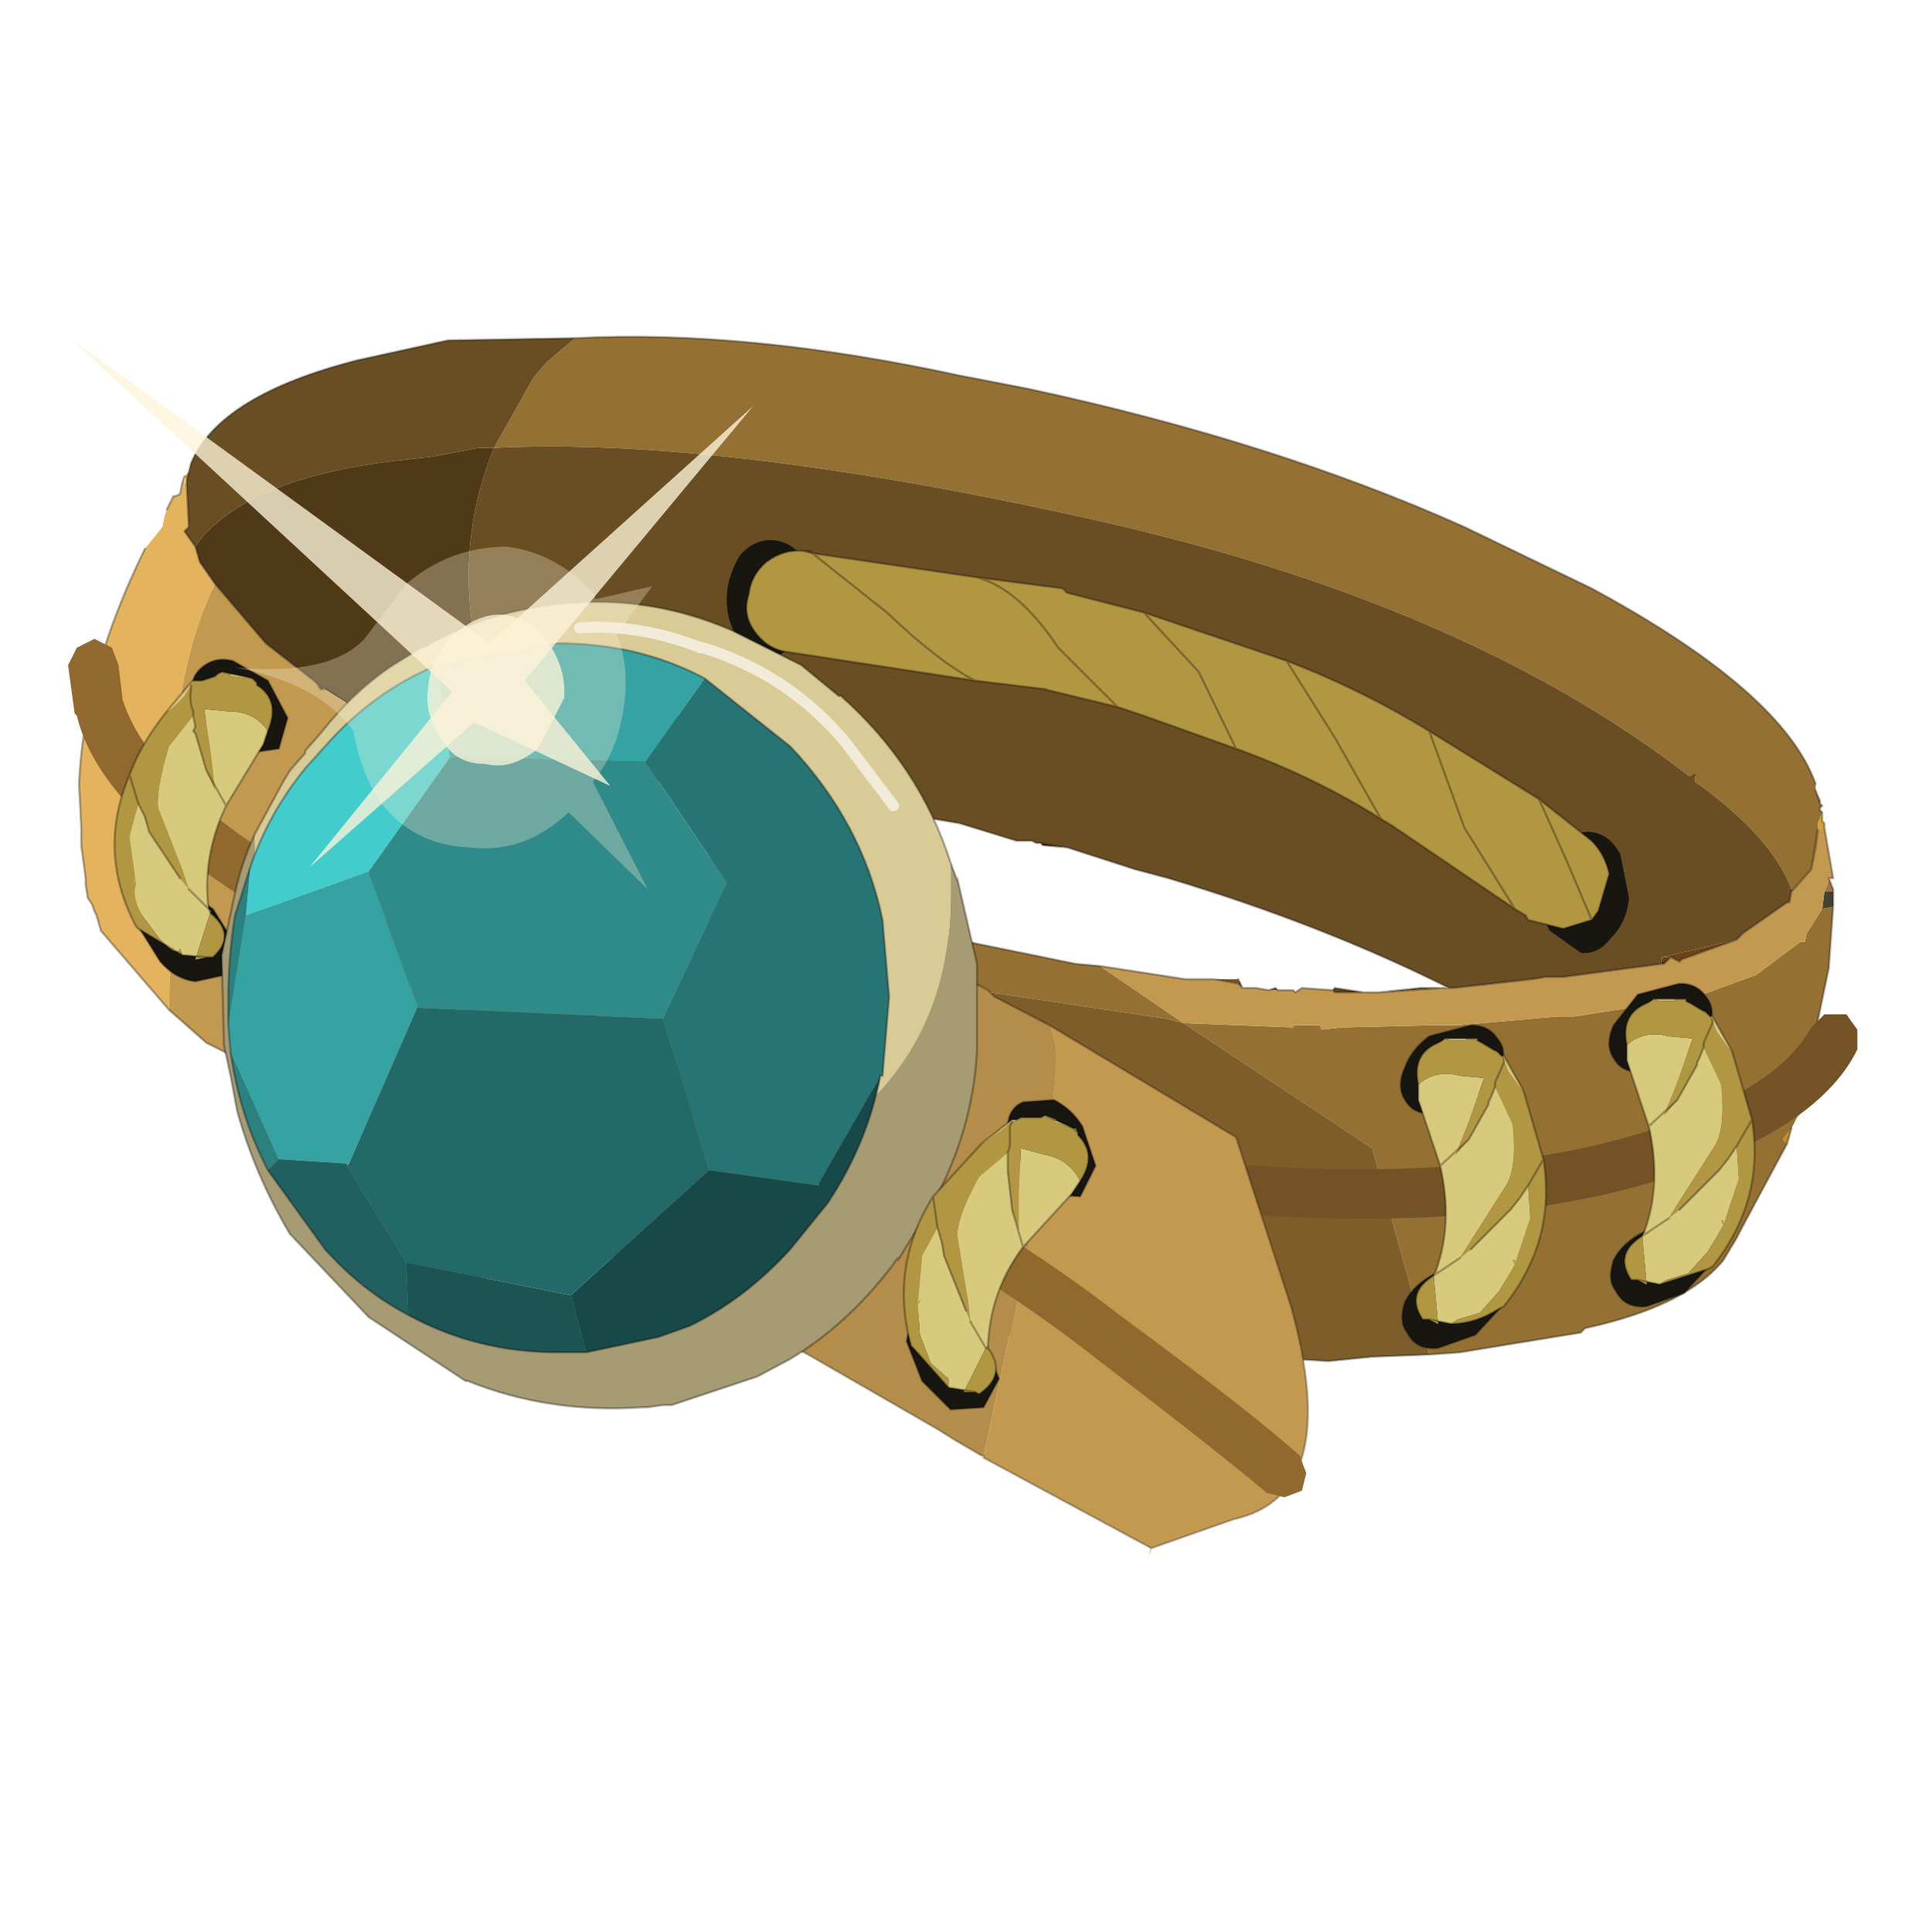 <?xml version="1.0" encoding="UTF-8" standalone="no"?>
<svg xmlns:xlink="http://www.w3.org/1999/xlink" height="440.0px" width="440.0px" xmlns="http://www.w3.org/2000/svg">
  <g transform="matrix(10.0, 0.0, 0.0, 10.0, 0.0, 0.0)">
    <use height="44.0" transform="matrix(1.0, 0.0, 0.0, 1.0, 0.0, 0.0)" width="44.0" xlink:href="#shape0"/>
  </g>
  <defs>
    <g id="shape0" transform="matrix(1.0, 0.0, 0.0, 1.0, 0.0, 0.0)">
      <path d="M44.0 44.0 L0.0 44.0 0.0 0.0 44.0 0.0 44.0 44.0" fill="#43adca" fill-opacity="0.0" fill-rule="evenodd" stroke="none"/>
      <path d="M7.4 15.7 L7.35 15.7 7.4 15.65 7.4 15.7" fill="#9e653f" fill-rule="evenodd" stroke="none"/>
      <path d="M38.5 17.7 L38.6 17.65 38.6 17.7 38.5 17.7" fill="#6c2206" fill-rule="evenodd" stroke="none"/>
      <path d="M41.35 18.0 L41.45 18.25 41.45 18.3 41.35 18.0" fill="#472809" fill-rule="evenodd" stroke="none"/>
      <path d="M38.05 21.8 L37.9 21.95 37.85 21.8 38.05 21.8" fill="#6b3c0d" fill-rule="evenodd" stroke="none"/>
      <path d="M28.2 22.4 L27.65 22.3 28.2 22.3 28.2 22.4" fill="#8a521b" fill-rule="evenodd" stroke="none"/>
      <path d="M41.4 18.9 L41.25 19.8 41.35 19.3 41.4 18.9 M39.55 21.4 L38.3 21.85 38.25 21.9 38.05 21.8 37.85 21.8 39.55 21.4 M32.85 22.5 L31.4 22.6 32.35 22.5 32.85 22.5 M31.05 22.6 L30.4 22.6 30.35 22.55 30.4 22.5 31.05 22.6 M29.1 22.55 L28.9 22.55 29.05 22.5 29.1 22.55 M28.3 22.5 L28.2 22.4 28.2 22.3 28.3 22.5" fill="#704316" fill-rule="evenodd" stroke="none"/>
      <path d="M37.9 21.95 L37.85 21.95 37.85 21.8 37.9 21.95 M23.7 19.2 L24.3 19.3 23.75 19.25 23.7 19.2" fill="#2e1905" fill-rule="evenodd" stroke="none"/>
      <path d="M40.85 20.25 L40.8 20.3 40.8 20.25 40.85 20.25" fill="#3b2107" fill-rule="evenodd" stroke="none"/>
      <path d="M9.0 16.7 L7.4 15.7 7.4 15.65 9.0 16.7" fill="#331c06" fill-rule="evenodd" stroke="none"/>
      <path d="M41.55 18.85 L41.4 18.9 41.4 18.75 41.5 18.5 41.5 18.7 41.55 18.75 41.55 18.85 M4.2 10.85 L4.3 10.75 4.25 10.95 4.2 10.85 M13.1 25.65 L13.15 25.7 13.0 25.7 13.1 25.65" fill="#d4a32a" fill-rule="evenodd" stroke="none"/>
      <path d="M40.8 25.7 L40.7 26.05 40.6 25.95 40.8 25.7" fill="#bf8f26" fill-rule="evenodd" stroke="none"/>
      <path d="M4.1 11.25 L4.15 11.0 4.2 10.85 4.2 11.0 4.1 11.25" fill="#e0af7f" fill-rule="evenodd" stroke="none"/>
      <path d="M4.2 11.0 L4.2 10.85 4.25 10.95 4.25 11.0 4.2 11.0" fill="#ffd3ab" fill-rule="evenodd" stroke="none"/>
      <path d="M41.55 20.3 L41.6 20.2 41.65 20.0 41.75 20.25 41.75 20.3 41.55 20.3 M29.45 23.4 L29.4 23.35 29.5 23.35 29.45 23.4" fill="#a67348" fill-rule="evenodd" stroke="none"/>
      <path d="M7.35 15.7 L7.3 15.7 7.2 15.55 7.35 15.7" fill="#402f1f" fill-rule="evenodd" stroke="none"/>
      <path d="M41.5 20.7 L41.55 20.3 41.75 20.3 41.75 20.65 41.5 20.7 M20.0 22.2 L19.9 22.35 18.8 21.9 20.0 22.2" fill="#454234" fill-rule="evenodd" stroke="none"/>
      <path d="M41.25 19.8 L40.85 20.25 40.8 20.25 Q40.35 19.05 38.6 17.8 L38.6 17.7 38.6 17.65 38.5 17.7 Q33.35 13.7 24.75 11.8 16.4 9.95 11.25 10.2 L12.15 8.6 12.45 8.25 13.1 7.7 Q17.0 7.5 21.85 8.55 L23.4 8.85 Q29.0 10.05 33.35 12.0 L36.25 13.4 Q40.6 15.75 41.35 17.85 L41.35 18.0 41.45 18.3 41.5 18.35 41.45 18.4 41.45 18.45 41.5 18.5 41.4 18.75 41.4 18.9 41.35 19.3 41.25 19.8 M25.05 22.0 L26.95 23.3 29.45 23.4 29.5 23.35 29.85 23.35 30.05 23.35 30.1 23.45 30.55 23.4 32.6 23.35 33.15 23.35 33.2 23.35 34.9 23.2 35.45 23.15 35.85 23.15 38.1 22.8 38.5 22.75 40.0 22.2 41.0 21.45 41.1 21.45 41.15 21.25 41.5 20.7 41.75 20.65 41.65 22.05 40.95 25.4 40.8 25.7 40.6 25.95 40.7 26.05 40.0 27.35 39.6 28.1 39.55 28.2 39.25 28.7 Q38.4 29.75 36.1 30.25 L36.0 30.35 33.25 30.8 32.55 30.85 31.25 26.15 26.95 23.3 26.55 23.2 20.55 22.3 19.85 20.95 21.45 21.35 21.8 21.4 24.5 21.95 25.05 22.0" fill="#947133" fill-rule="evenodd" stroke="none"/>
      <path d="M41.65 20.0 L41.6 20.2 41.55 20.3 41.5 20.7 41.15 21.25 41.1 21.45 41.0 21.45 40.0 22.2 38.5 22.75 38.1 22.8 35.85 23.15 35.45 23.15 34.9 23.2 33.2 23.35 33.15 23.35 32.6 23.35 30.55 23.4 30.1 23.45 30.05 23.35 29.85 23.35 29.5 23.35 29.4 23.35 29.45 23.4 26.95 23.3 25.05 22.0 27.0 22.3 27.1 22.3 27.6 22.3 27.65 22.3 28.2 22.4 28.3 22.5 28.6 22.5 28.9 22.55 29.1 22.55 29.2 22.55 29.35 22.55 29.4 22.55 29.45 22.55 29.5 22.6 29.65 22.5 30.35 22.55 30.4 22.6 31.05 22.6 31.4 22.6 32.85 22.5 33.0 22.5 33.1 22.5 34.9 22.3 35.2 22.25 35.6 22.25 37.85 21.95 37.9 21.95 38.05 21.8 38.25 21.9 38.3 21.85 39.55 21.4 39.7 21.25 40.7 20.55 40.75 20.55 40.8 20.3 40.85 20.25 41.25 19.8 41.4 18.9 41.55 18.85 41.75 20.0 41.65 20.0 M14.55 28.45 L13.0 27.9 12.9 27.9 12.6 27.8 11.95 27.45 8.7 26.05 Q8.55 25.9 8.4 25.9 L8.0 25.65 7.6 25.5 5.1 23.95 4.7 23.75 3.85 23.0 3.95 17.05 Q4.2 14.65 4.9 13.3 L6.05 14.65 6.95 15.35 7.2 15.55 7.3 15.7 7.35 15.7 7.4 15.7 9.0 16.7 9.7 17.2 10.15 17.3 10.55 17.6 10.9 17.7 11.95 18.3 12.45 18.5 14.05 19.2 Q16.7 20.15 19.85 20.95 L20.55 22.3 20.0 22.2 18.8 21.9 19.9 22.35 Q20.95 22.95 20.75 24.9 20.6 26.75 18.8 27.6 17.0 28.45 14.55 28.45 M13.1 25.65 L13.0 25.7 13.15 25.7 13.1 25.65" fill="#c2994f" fill-rule="evenodd" stroke="none"/>
      <path d="M3.85 23.0 L2.3 21.2 2.2 20.85 2.15 20.75 2.1 20.6 2.0 20.45 1.95 20.15 1.95 20.0 1.85 19.25 1.85 19.0 1.85 18.85 1.8 17.85 Q1.9 15.35 3.3 12.5 L3.7 12.0 3.75 11.75 3.8 11.6 3.95 11.3 4.0 11.3 4.1 11.25 4.2 11.0 4.25 11.0 4.3 12.0 4.2 12.1 4.45 12.45 4.55 12.8 4.9 13.3 Q4.2 14.65 3.95 17.05 L3.85 23.0" fill="#e3b35d" fill-rule="evenodd" stroke="none"/>
      <path d="M40.8 20.3 L40.75 20.55 40.7 20.55 39.7 21.25 39.55 21.4 37.85 21.8 37.85 21.95 35.6 22.25 35.2 22.25 34.9 22.3 33.1 22.5 33.0 22.5 Q30.1 21.05 26.6 20.0 L25.85 19.8 24.3 19.3 23.7 19.2 23.6 19.2 23.5 19.15 23.15 19.15 21.85 18.75 18.6 18.2 14.3 17.7 11.9 17.55 11.2 16.0 11.15 15.9 Q10.15 12.9 11.25 10.2 L10.9 10.2 9.85 10.4 8.95 10.5 Q5.7 10.9 4.55 12.3 L4.45 12.45 4.2 12.1 4.3 12.0 4.25 11.0 4.25 10.95 4.3 10.75 4.35 10.55 Q5.0 9.0 8.15 8.2 L10.2 7.75 13.1 7.7 12.45 8.25 12.15 8.6 11.25 10.2 Q16.4 9.95 24.75 11.8 33.35 13.7 38.5 17.7 L38.6 17.7 38.6 17.8 Q40.35 19.05 40.8 20.25 L40.8 20.3" fill="#694e23" fill-rule="evenodd" stroke="none"/>
      <path d="M10.55 17.6 L10.15 17.3 9.7 17.2 9.0 16.7 7.4 15.65 7.35 15.7 7.2 15.55 6.95 15.35 6.05 14.65 4.9 13.3 4.55 12.8 4.45 12.45 4.55 12.3 Q5.7 10.9 8.95 10.5 L9.85 10.4 10.9 10.2 11.25 10.2 Q10.15 12.9 11.15 15.9 L11.2 16.0 11.9 17.55 10.55 17.6" fill="#4f3919" fill-rule="evenodd" stroke="none"/>
      <path d="M32.55 30.85 L31.25 30.9 30.25 31.0 29.45 30.95 28.6 30.9 26.45 30.85 25.7 30.65 25.65 30.65 25.1 30.55 22.6 30.35 19.85 29.75 19.5 29.75 14.55 28.45 Q17.0 28.45 18.8 27.6 20.6 26.75 20.75 24.9 20.95 22.95 19.9 22.35 L20.0 22.2 20.55 22.3 26.55 23.2 26.95 23.3 31.25 26.15 32.55 30.85" fill="#7d5d2a" fill-rule="evenodd" stroke="none"/>
      <path d="M41.65 20.0 L41.75 20.0 41.55 18.85 M41.4 18.9 L41.25 19.8 40.85 20.25 40.8 20.3 40.75 20.55 40.7 20.55 39.7 21.25 39.55 21.4 38.3 21.85 38.25 21.9 38.05 21.8 37.9 21.95 37.85 21.95 35.6 22.25 35.2 22.25 34.9 22.3 33.1 22.5 33.0 22.5 32.85 22.5 31.4 22.6 31.05 22.6 30.4 22.6 30.35 22.55 29.65 22.5 29.5 22.6 29.45 22.55 29.4 22.55 29.35 22.55 29.2 22.55 29.1 22.55 M28.9 22.55 L28.6 22.5 28.3 22.5 28.2 22.4 27.65 22.3 27.6 22.3 27.1 22.3 27.0 22.3 25.05 22.0 24.5 21.95 21.8 21.4 21.45 21.35 19.85 20.95 Q16.7 20.15 14.05 19.2 L12.45 18.5 11.95 18.3 10.9 17.7 10.55 17.6 10.15 17.3 9.7 17.2 M41.75 20.3 L41.75 20.25 41.65 20.0 M41.75 20.65 L41.65 22.05 40.95 25.4 M40.8 25.7 L40.7 26.05 40.0 27.35 39.6 28.1 39.55 28.2 39.25 28.7 Q38.4 29.75 36.1 30.25 L36.0 30.35 33.25 30.8 32.55 30.85 31.25 30.9 30.25 31.0 29.45 30.95 28.6 30.9 26.45 30.85 25.7 30.65 25.65 30.65 25.1 30.55 22.6 30.35 19.85 29.75 19.5 29.75 14.55 28.45 13.0 27.9 12.9 27.9 12.6 27.8 11.95 27.45 8.7 26.05 Q8.55 25.9 8.4 25.9 L8.0 25.65 7.6 25.5 5.1 23.95 4.7 23.75 3.85 23.0 2.3 21.2 2.2 20.85 2.15 20.75 2.1 20.6 2.0 20.45 1.95 20.15 1.95 20.0 1.85 19.25 1.85 19.0 1.85 18.85 1.8 17.85 Q1.9 15.35 3.3 12.5 M3.8 11.6 L3.95 11.3 4.0 11.3 4.1 11.25 4.15 11.0 4.2 10.85 M4.3 10.75 L4.35 10.55 Q5.0 9.0 8.15 8.2 L10.2 7.75 13.1 7.7 Q17.0 7.5 21.85 8.55 L23.4 8.85 Q29.0 10.05 33.35 12.0 L36.25 13.4 Q40.6 15.75 41.35 17.85 M41.35 18.0 L41.45 18.25 41.45 18.3 41.5 18.35 41.45 18.4 41.45 18.45 41.5 18.5 41.5 18.7 41.55 18.75 41.55 18.85 M41.75 20.3 L41.75 20.65 M11.9 17.55 L14.3 17.7 18.6 18.2 21.85 18.75 23.15 19.15 23.5 19.15 23.6 19.2 23.7 19.2 24.3 19.3 25.85 19.8 26.6 20.0 Q30.1 21.05 33.0 22.5 M7.4 15.7 L7.35 15.7 7.3 15.7 7.2 15.55 6.95 15.35 6.05 14.65 4.9 13.3 M28.2 22.3 L28.3 22.5 M28.9 22.55 L29.05 22.5 29.1 22.55 M23.7 19.2 L23.75 19.25 24.3 19.3 M38.6 17.65 L38.5 17.7 M41.35 18.0 L41.45 18.3 M30.35 22.55 L30.4 22.5 31.05 22.6 M31.4 22.6 L32.35 22.5 32.85 22.5 M41.25 19.8 L41.35 19.3 41.4 18.9 M11.9 17.55 L10.55 17.6 M4.45 12.45 L4.55 12.8 4.9 13.3 M4.25 10.95 L4.3 10.75 M4.25 11.0 L4.25 10.95 M4.45 12.45 L4.2 12.1 4.3 12.0 4.25 11.0 M7.4 15.65 L7.4 15.7 M7.35 15.7 L7.4 15.65 9.0 16.7 M7.2 15.55 L7.35 15.7" fill="none" stroke="#000000" stroke-linecap="round" stroke-linejoin="round" stroke-opacity="0.302" stroke-width="0.05"/>
      <path d="M41.55 23.1 L42.05 23.1 42.3 23.45 42.3 23.9 Q41.35 25.85 37.35 27.0 29.8 29.1 15.5 25.35 L15.15 25.1 Q15.0 24.9 15.1 24.7 L15.3 24.35 15.8 24.25 Q29.7 27.95 37.05 25.9 40.4 24.95 41.25 23.4 L41.55 23.1" fill="#735225" fill-rule="evenodd" stroke="none"/>
      <path d="M26.2 35.25 L26.25 35.25 26.15 35.45 26.2 35.25" fill="#dbd4a6" fill-rule="evenodd" stroke="none"/>
      <path d="M23.9 23.35 L28.15 25.9 29.4 29.75 Q30.6 34.05 28.1 34.6 L26.25 35.25 26.2 35.25 22.4 33.2 22.4 33.15 Q24.25 24.75 24.0 23.75 L23.9 23.35 M13.8 18.6 Q17.8 26.25 12.1 27.75 L7.75 25.85 7.75 25.8 9.45 16.9 13.8 18.6" fill="#c2994f" fill-rule="evenodd" stroke="none"/>
      <path d="M23.9 23.35 L24.0 23.75 Q24.25 24.75 22.4 33.15 L22.35 33.15 21.75 32.8 21.35 32.55 18.4 30.85 Q15.6 29.35 12.1 27.75 17.8 26.25 13.8 18.6 18.85 20.6 22.5 22.55 L22.65 22.7 23.9 23.35" fill="#b38d49" fill-rule="evenodd" stroke="none"/>
      <path d="M26.25 35.25 L28.1 34.6 Q30.6 34.05 29.4 29.75 L28.15 25.9 23.9 23.35 22.65 22.7 22.5 22.55 Q18.85 20.6 13.8 18.6 L9.45 16.9 M22.4 33.15 L22.4 33.2 26.2 35.25 26.25 35.25 M12.1 27.75 Q15.6 29.35 18.4 30.85 L21.35 32.55 21.75 32.8 22.35 33.15 22.4 33.15 M7.75 25.8 L7.75 25.85 12.1 27.75" fill="none" stroke="#000000" stroke-linecap="round" stroke-linejoin="round" stroke-opacity="0.251" stroke-width="0.05"/>
      <path d="M1.55 15.15 L1.75 14.75 2.15 14.55 2.55 14.75 2.7 15.15 2.8 16.0 2.8 15.95 Q3.55 18.35 8.85 21.0 L8.8 21.0 Q20.35 25.95 25.5 29.95 28.55 32.2 29.6 33.15 L29.75 33.55 29.65 33.95 29.25 34.1 28.85 34.0 Q27.85 33.15 24.85 30.85 19.8 26.9 8.3 22.0 2.4 19.05 1.75 16.3 L1.7 16.25 1.55 15.15" fill="#91692f" fill-rule="evenodd" stroke="none"/>
      <path d="M34.25 29.7 L33.6 30.4 32.75 30.7 Q32.25 30.75 32.05 30.35 31.85 30.1 32.0 29.65 32.2 29.25 32.7 29.0 33.1 28.7 33.55 28.7 34.0 28.7 34.2 29.0 34.4 29.3 34.25 29.7" fill="#171611" fill-rule="evenodd" stroke="none"/>
      <path d="M34.25 29.7 L33.6 30.4 32.75 30.7 Q32.25 30.75 32.05 30.35 31.85 30.1 32.0 29.65 32.2 29.25 32.7 29.0 33.1 28.7 33.55 28.7 34.0 28.7 34.2 29.0 34.4 29.3 34.25 29.7 Z" fill="none" stroke="#000000" stroke-linecap="round" stroke-linejoin="round" stroke-opacity="0.302" stroke-width="0.05"/>
      <path d="M32.55 23.6 L33.5 23.35 Q33.9 23.35 34.1 23.65 34.35 23.95 34.15 24.35 L33.55 25.05 32.65 25.35 Q32.2 25.4 32.0 25.05 31.8 24.75 32.0 24.3 32.15 23.9 32.55 23.6" fill="#171611" fill-rule="evenodd" stroke="none"/>
      <path d="M32.55 23.6 L33.5 23.35 Q33.9 23.35 34.1 23.65 34.35 23.95 34.15 24.35 L33.55 25.05 32.65 25.35 Q32.2 25.4 32.0 25.05 31.8 24.75 32.0 24.3 32.15 23.9 32.55 23.6 Z" fill="none" stroke="#000000" stroke-linecap="round" stroke-linejoin="round" stroke-opacity="0.302" stroke-width="0.05"/>
      <path d="M34.8 27.0 L34.85 27.75 34.5 28.8 34.15 29.4 33.7 29.9 33.2 30.05 33.05 30.15 32.55 30.05 32.75 30.15 32.65 29.05 33.25 28.65 32.65 29.05 32.7 28.95 Q33.1 27.85 32.8 26.55 L32.3 25.05 32.3 24.7 Q32.7 24.35 33.25 24.5 L33.8 24.55 33.45 25.55 33.15 26.3 33.45 25.95 33.9 25.15 33.9 25.1 33.95 25.0 34.05 24.75 34.45 25.6 Q34.55 26.6 34.3 27.0 L33.5 28.25 33.25 28.65 33.5 28.45 34.4 27.55 34.6 27.3 34.8 27.0 M32.9 23.65 L33.65 23.65 33.4 23.65 33.4 23.7 33.05 23.7 32.9 23.65 M34.2 24.05 L34.25 24.05 34.7 24.85 34.6 24.75 34.35 24.4 34.25 24.15 34.25 24.1 34.2 24.05 M32.8 26.55 L33.45 25.95 32.8 26.55 M34.5 28.7 L34.45 28.7 34.5 28.8 34.5 28.7 M34.25 24.05 L34.25 24.15 34.25 24.05" fill="#d8ca7c" fill-rule="evenodd" stroke="none"/>
      <path d="M33.05 30.15 L33.2 30.05 33.7 29.9 34.15 29.4 34.5 28.8 34.85 27.75 34.8 27.0 34.6 27.3 34.4 27.55 33.5 28.45 33.25 28.65 33.5 28.25 34.3 27.0 Q34.55 26.6 34.45 25.6 L34.05 24.75 33.95 25.0 33.9 25.1 33.9 25.15 33.45 25.95 33.15 26.3 33.45 25.55 33.8 24.55 33.25 24.5 Q32.7 24.35 32.3 24.7 32.15 24.0 32.75 23.75 L32.85 23.7 32.9 23.65 32.75 23.75 32.9 23.65 33.05 23.7 33.4 23.7 33.4 23.65 33.65 23.65 33.65 23.7 33.75 23.75 34.0 23.9 34.1 23.95 34.2 24.05 34.25 24.1 34.25 24.15 34.25 24.2 34.05 24.65 34.05 24.75 34.05 24.65 34.25 24.2 34.25 24.15 34.35 24.4 34.6 24.75 34.7 24.85 35.15 26.4 Q35.45 28.25 34.25 29.75 L34.15 29.8 Q33.6 30.15 33.05 30.15 M32.65 29.05 L32.75 30.15 32.55 30.05 32.4 30.05 Q32.0 29.45 32.65 29.05 L32.7 28.95 32.65 29.05 M34.8 27.0 L35.15 26.4 34.8 27.0 M34.5 28.7 L34.5 28.8 34.45 28.7 34.5 28.7 M34.1 23.95 L34.2 24.05 34.1 23.95" fill="#b19741" fill-rule="evenodd" stroke="none"/>
      <path d="M34.8 27.0 L34.6 27.3 34.4 27.55 33.5 28.45 M33.25 28.65 L32.65 29.05 Q32.0 29.45 32.4 30.05 L32.55 30.05 33.05 30.15 Q33.6 30.15 34.15 29.8 L34.25 29.75 Q35.45 28.25 35.15 26.4 L34.8 27.0 M32.65 29.05 L32.7 28.95 Q33.1 27.85 32.8 26.55 L32.3 25.05 32.3 24.7 Q32.15 24.0 32.75 23.75 M32.9 23.65 L33.65 23.65 33.65 23.7 33.75 23.75 34.0 23.9 34.1 23.95 M34.2 24.05 L34.25 24.05 34.7 24.85 35.15 26.4 M34.05 24.75 L33.95 25.0 33.9 25.1 33.9 25.15 33.45 25.95 32.8 26.55 M32.9 23.65 L32.75 23.75 M34.05 24.75 L34.05 24.65 34.25 24.2 34.25 24.15 34.25 24.05 M34.2 24.05 L34.1 23.95" fill="none" stroke="#000000" stroke-linecap="round" stroke-linejoin="round" stroke-opacity="0.302" stroke-width="0.05"/>
      <path d="M39.0 28.75 L38.35 29.45 37.5 29.75 Q37.0 29.8 36.8 29.4 36.6 29.15 36.75 28.7 36.95 28.3 37.45 28.05 37.85 27.75 38.3 27.75 38.75 27.75 38.95 28.05 39.15 28.35 39.0 28.75" fill="#171611" fill-rule="evenodd" stroke="none"/>
      <path d="M39.0 28.75 L38.35 29.45 37.5 29.75 Q37.0 29.8 36.8 29.4 36.6 29.15 36.75 28.7 36.95 28.3 37.45 28.05 37.85 27.75 38.3 27.75 38.75 27.75 38.95 28.05 39.15 28.35 39.0 28.75 Z" fill="none" stroke="#000000" stroke-linecap="round" stroke-linejoin="round" stroke-opacity="0.302" stroke-width="0.05"/>
      <path d="M37.3 22.65 L38.25 22.4 Q38.65 22.4 38.85 22.7 39.1 23.0 38.9 23.4 L38.3 24.1 37.4 24.4 Q36.95 24.45 36.75 24.1 36.55 23.8 36.75 23.35 L37.3 22.65" fill="#171611" fill-rule="evenodd" stroke="none"/>
      <path d="M37.3 22.65 L38.25 22.4 Q38.65 22.4 38.85 22.7 39.1 23.0 38.9 23.4 L38.3 24.1 37.4 24.4 Q36.95 24.45 36.75 24.1 36.55 23.8 36.75 23.35 L37.3 22.65 Z" fill="none" stroke="#000000" stroke-linecap="round" stroke-linejoin="round" stroke-opacity="0.302" stroke-width="0.05"/>
      <path d="M39.55 26.1 L39.6 26.85 39.25 27.9 38.9 28.5 38.45 29.0 37.95 29.15 37.8 29.25 37.3 29.15 37.5 29.25 37.4 28.15 38.0 27.75 37.4 28.15 37.45 28.05 Q37.85 26.95 37.55 25.65 L37.05 24.15 37.05 23.8 Q37.45 23.45 38.0 23.6 L38.55 23.65 38.2 24.65 37.9 25.4 38.2 25.05 38.65 24.25 38.65 24.2 38.7 24.1 38.8 23.85 39.2 24.7 Q39.3 25.7 39.05 26.1 L38.25 27.35 38.0 27.75 38.25 27.55 39.15 26.65 39.35 26.4 39.55 26.1 M37.65 22.75 L38.4 22.75 38.15 22.75 38.15 22.8 37.8 22.8 37.65 22.75 M38.95 23.15 L39.0 23.15 39.45 23.95 39.35 23.85 39.1 23.5 39.0 23.25 39.0 23.15 39.0 23.25 39.0 23.2 38.95 23.15 M37.55 25.65 L38.2 25.05 37.55 25.65 M39.25 27.8 L39.2 27.8 39.25 27.9 39.25 27.8" fill="#d8ca7c" fill-rule="evenodd" stroke="none"/>
      <path d="M37.8 29.25 L37.95 29.15 38.45 29.0 38.9 28.5 39.25 27.9 39.6 26.85 39.55 26.1 39.35 26.4 39.15 26.65 38.25 27.55 38.0 27.75 38.25 27.35 39.05 26.1 Q39.3 25.7 39.2 24.7 L38.8 23.85 38.7 24.1 38.65 24.2 38.65 24.25 38.2 25.05 37.9 25.4 38.2 24.65 38.55 23.65 38.0 23.6 Q37.45 23.45 37.05 23.8 36.9 23.1 37.5 22.85 L37.6 22.8 37.65 22.75 37.8 22.8 38.15 22.8 38.15 22.75 38.4 22.75 38.4 22.8 38.5 22.85 38.75 23.0 38.85 23.05 38.95 23.15 39.0 23.2 39.0 23.25 39.0 23.3 38.8 23.75 38.8 23.85 38.8 23.75 39.0 23.3 39.0 23.25 39.1 23.5 39.35 23.85 39.45 23.95 39.9 25.5 Q40.2 27.35 39.0 28.85 L38.9 28.9 37.8 29.25 M37.4 28.15 L37.5 29.25 37.3 29.15 37.15 29.15 Q36.75 28.55 37.4 28.15 L37.45 28.05 37.4 28.15 M39.55 26.1 L39.9 25.5 39.55 26.1 M39.25 27.8 L39.25 27.9 39.2 27.8 39.25 27.8 M37.5 22.85 L37.65 22.75 37.5 22.85 M38.85 23.05 L38.95 23.15 38.85 23.05" fill="#b19741" fill-rule="evenodd" stroke="none"/>
      <path d="M39.55 26.1 L39.35 26.4 39.15 26.65 38.25 27.55 M38.0 27.75 L37.4 28.15 Q36.75 28.55 37.15 29.15 L37.3 29.15 37.8 29.25 38.9 28.9 39.0 28.85 Q40.2 27.35 39.9 25.5 L39.55 26.1 M37.4 28.15 L37.45 28.05 Q37.85 26.95 37.55 25.65 L37.05 24.15 37.05 23.8 Q36.9 23.1 37.5 22.85 M37.65 22.75 L38.4 22.75 38.4 22.8 38.5 22.85 38.75 23.0 38.85 23.05 M38.95 23.15 L39.0 23.15 39.45 23.95 39.9 25.5 M38.8 23.85 L38.7 24.1 38.65 24.2 38.65 24.25 38.2 25.05 37.55 25.65 M37.65 22.75 L37.5 22.85 M39.0 23.25 L39.0 23.15 M38.95 23.15 L38.85 23.05 M38.8 23.85 L38.8 23.75 39.0 23.3 39.0 23.25" fill="none" stroke="#000000" stroke-linecap="round" stroke-linejoin="round" stroke-opacity="0.302" stroke-width="0.05"/>
      <path d="M3.15 21.1 L3.65 21.9 Q4.0 22.3 4.45 22.35 L5.15 22.2 5.35 21.5 4.85 20.7 4.1 20.2 Q3.6 20.15 3.35 20.4 3.1 20.65 3.15 21.1" fill="#171611" fill-rule="evenodd" stroke="none"/>
      <path d="M3.15 21.1 L3.65 21.9 Q4.0 22.3 4.45 22.35 L5.15 22.2 5.35 21.5 4.85 20.7 4.1 20.2 Q3.6 20.15 3.35 20.4 3.1 20.65 3.15 21.1 Z" fill="none" stroke="#000000" stroke-linecap="round" stroke-linejoin="round" stroke-opacity="0.302" stroke-width="0.05"/>
      <path d="M6.1 15.5 L5.3 15.05 Q4.9 14.95 4.6 15.2 4.3 15.45 4.4 15.85 L4.85 16.7 5.65 17.15 6.35 17.05 6.55 16.35 6.1 15.5" fill="#171611" fill-rule="evenodd" stroke="none"/>
      <path d="M6.1 15.5 L5.3 15.05 Q4.9 14.95 4.6 15.2 4.3 15.45 4.4 15.85 L4.85 16.7 5.65 17.15 6.35 17.05 6.55 16.35 6.1 15.5 Z" fill="none" stroke="#000000" stroke-linecap="round" stroke-linejoin="round" stroke-opacity="0.302" stroke-width="0.05"/>
      <path d="M3.15 18.3 L2.95 19.05 3.1 20.15 Q3.0 20.35 3.2 20.8 L3.65 21.4 Q4.05 21.8 4.1 21.6 L4.15 21.75 4.7 21.8 4.45 21.85 4.8 20.75 4.3 20.25 4.8 20.75 4.75 20.7 Q4.6 19.5 5.15 18.35 L6.0 16.95 6.1 16.65 Q5.8 16.2 5.2 16.2 L4.65 16.15 4.8 17.15 4.9 18.0 4.7 17.55 4.45 16.7 4.4 16.65 4.45 16.55 4.4 16.3 3.85 17.0 Q3.55 18.0 3.6 18.4 L4.15 19.8 4.3 20.25 4.1 20.0 3.4 18.95 3.3 18.6 3.15 18.3 M5.75 15.45 L5.05 15.3 5.25 15.35 5.25 15.4 5.6 15.45 5.75 15.45 M4.4 15.5 L4.3 15.6 3.8 16.2 3.9 16.15 4.2 15.85 4.35 15.6 4.4 15.55 4.4 15.5 M5.15 18.35 L4.7 17.55 5.15 18.35 M3.05 20.0 L3.05 20.05 3.1 20.15 3.05 20.0 M4.3 15.6 L4.35 15.6 4.3 15.6" fill="#d8ca7c" fill-rule="evenodd" stroke="none"/>
      <path d="M4.15 21.75 L4.1 21.6 Q4.05 21.8 3.65 21.4 L3.2 20.8 Q3.0 20.35 3.1 20.15 L2.95 19.05 3.15 18.3 3.3 18.6 3.4 18.95 4.1 20.0 4.3 20.25 4.15 19.8 3.6 18.4 Q3.55 18.0 3.85 17.0 L4.4 16.3 4.45 16.55 4.4 16.65 4.45 16.7 4.7 17.55 4.9 18.0 4.8 17.15 4.65 16.15 5.2 16.2 Q5.8 16.2 6.1 16.65 6.4 15.95 5.85 15.6 L5.85 15.55 5.8 15.5 5.75 15.45 5.85 15.55 5.75 15.45 5.6 15.45 5.25 15.4 5.25 15.35 5.05 15.3 4.95 15.35 4.9 15.4 4.6 15.5 4.5 15.5 4.45 15.5 4.4 15.5 4.4 15.55 4.35 15.6 4.35 15.7 Q4.3 15.95 4.4 16.2 L4.4 16.3 4.4 16.2 Q4.3 15.95 4.35 15.7 L4.35 15.6 4.2 15.85 3.9 16.15 3.8 16.2 Q3.2 16.95 2.95 17.65 2.2 19.4 3.1 21.1 L3.15 21.15 4.15 21.75 M4.8 20.75 L4.45 21.85 4.7 21.8 4.85 21.8 Q5.4 21.3 4.8 20.8 L4.75 20.7 4.8 20.75 4.8 20.8 4.8 20.75 M3.15 18.3 L2.95 17.65 3.15 18.3 M3.05 20.0 L3.1 20.15 3.05 20.05 3.05 20.0 M4.5 15.5 L4.4 15.5 4.5 15.5" fill="#b19741" fill-rule="evenodd" stroke="none"/>
      <path d="M3.15 18.3 L3.3 18.6 3.4 18.95 4.1 20.0 M4.3 20.25 L4.8 20.75 M4.7 21.8 L4.15 21.75 3.15 21.15 3.1 21.1 Q2.2 19.4 2.95 17.65 L3.15 18.3 M4.8 20.8 Q5.4 21.3 4.85 21.8 L4.7 21.8 M4.8 20.8 L4.75 20.7 Q4.6 19.5 5.15 18.35 L6.0 16.95 6.1 16.65 Q6.4 15.95 5.85 15.6 L5.85 15.55 M5.75 15.45 L5.05 15.3 4.95 15.35 4.9 15.4 4.6 15.5 4.5 15.5 M4.4 15.5 L4.3 15.6 3.8 16.2 Q3.2 16.95 2.95 17.65 M4.8 20.8 L4.8 20.75 M4.4 16.3 L4.45 16.55 4.4 16.65 4.45 16.7 4.7 17.55 5.15 18.35 M5.75 15.45 L5.85 15.55 M4.4 16.3 L4.4 16.2 Q4.3 15.95 4.35 15.7 L4.35 15.6 4.3 15.6 M4.4 15.5 L4.5 15.5" fill="none" stroke="#000000" stroke-linecap="round" stroke-linejoin="round" stroke-opacity="0.302" stroke-width="0.05"/>
      <path d="M18.25 14.6 L17.55 15.05 16.85 14.6 Q16.55 14.2 16.55 13.65 16.55 13.15 16.85 12.65 17.15 12.3 17.55 12.3 17.95 12.3 18.25 12.65 L18.55 13.65 18.25 14.6" fill="#171611" fill-rule="evenodd" stroke="none"/>
      <path d="M36.7 21.35 Q36.4 21.75 36.0 21.7 L35.3 21.2 Q35.05 20.8 35.1 20.25 35.15 19.7 35.5 19.3 35.85 18.9 36.25 18.95 36.65 19.0 36.9 19.45 L37.1 20.45 Q37.05 21.0 36.7 21.35" fill="#171611" fill-rule="evenodd" stroke="none"/>
      <path d="M28.15 17.05 L26.05 16.3 25.45 16.1 24.1 14.75 Q23.2 13.4 22.25 13.15 23.2 13.4 24.1 14.75 L25.45 16.1 23.8 15.7 23.85 15.7 22.2 15.5 17.95 14.85 Q17.5 14.8 17.2 14.4 16.9 14.0 17.05 13.55 17.1 13.1 17.45 12.8 17.85 12.5 18.3 12.55 L18.5 12.6 22.25 13.15 24.2 13.4 24.3 13.5 26.05 13.95 29.3 15.05 Q31.0 15.7 32.55 16.65 L33.35 18.85 34.5 20.7 33.35 18.85 32.55 16.65 35.05 18.2 35.7 19.65 36.25 20.95 35.7 19.65 35.05 18.2 36.25 19.15 Q36.55 19.45 36.65 19.9 L36.4 20.75 36.25 20.95 35.6 21.15 34.8 20.95 34.75 20.85 34.5 20.7 31.7 18.8 31.45 18.65 30.4 16.8 29.3 15.05 30.4 16.8 31.45 18.65 Q29.95 17.7 28.15 17.05 L27.3 15.3 26.05 13.95 27.3 15.3 28.15 17.05 M22.2 15.5 Q21.35 15.05 20.2 13.95 L18.5 12.6 20.2 13.95 Q21.35 15.05 22.2 15.5" fill="#b19741" fill-rule="evenodd" stroke="none"/>
      <path d="M25.45 16.1 L26.05 16.3 28.15 17.05 27.3 15.3 26.05 13.95 24.3 13.5 24.2 13.4 22.25 13.15 Q23.2 13.4 24.1 14.75 L25.45 16.1 23.8 15.7 23.85 15.7 22.2 15.5 17.95 14.85 Q17.5 14.8 17.2 14.4 16.9 14.0 17.05 13.55 17.1 13.1 17.45 12.8 17.85 12.5 18.3 12.55 L18.45 12.55 18.5 12.6 22.25 13.15 M29.3 15.05 L26.05 13.95 M18.5 12.6 L20.2 13.95 Q21.35 15.05 22.2 15.5 M31.45 18.65 L31.7 18.8 34.5 20.7 33.35 18.85 32.55 16.65 Q31.0 15.7 29.3 15.05 L30.4 16.8 31.45 18.65 Q29.95 17.7 28.15 17.05 M35.05 18.2 L32.55 16.65 M34.5 20.7 L34.75 20.85 34.8 20.95 35.6 21.15 36.25 20.95 35.7 19.65 35.05 18.2 36.25 19.15 Q36.55 19.45 36.65 19.9 L36.4 20.75 36.25 20.95 M18.5 12.6 L18.3 12.55" fill="none" stroke="#000000" stroke-linecap="round" stroke-linejoin="round" stroke-opacity="0.302" stroke-width="0.05"/>
      <path d="M5.8 19.0 L5.8 19.25 Q5.8 21.5 7.4 23.4 L7.4 23.5 7.4 23.6 7.45 23.85 7.5 24.25 7.5 24.3 7.65 24.6 Q7.9 25.8 8.55 26.9 L9.75 28.15 9.85 28.25 Q10.6 29.0 11.45 29.3 L11.55 29.35 14.4 29.75 15.05 29.7 16.3 29.3 16.25 29.3 16.8 29.0 18.65 27.3 19.2 26.35 19.25 26.35 19.75 25.15 19.9 25.0 Q21.65 23.2 21.65 20.4 L21.65 19.65 21.8 20.05 21.8 20.0 22.25 21.95 22.25 22.0 22.25 23.95 Q22.15 25.75 21.25 27.4 L20.45 28.7 20.45 28.65 Q19.4 30.1 18.0 30.95 L17.25 31.35 15.3 32.0 15.1 32.0 14.75 32.05 14.65 32.05 Q12.5 32.2 10.65 31.45 L10.6 31.45 8.4 30.0 6.6 28.1 Q5.8 26.75 5.4 25.3 L5.25 24.5 5.1 23.8 5.05 21.8 5.05 21.75 5.35 20.35 Q5.5 19.65 5.8 19.0" fill="#a69b72" fill-rule="evenodd" stroke="none"/>
      <path d="M5.8 19.0 L6.45 17.8 6.6 17.55 6.95 17.15 6.95 17.1 7.3 16.7 Q8.05 15.75 8.95 15.15 L9.6 14.75 9.65 14.75 Q11.0 13.95 12.75 13.75 L12.8 13.75 Q14.8 13.55 16.65 14.35 L18.25 15.15 19.1 15.85 19.15 15.85 Q20.95 17.45 21.65 19.65 L21.65 20.4 Q21.65 23.2 19.9 25.0 L19.75 25.15 19.95 23.8 19.95 22.25 19.6 20.75 19.6 20.7 Q19.05 18.85 17.6 17.55 L15.9 16.5 15.75 16.45 Q14.45 15.9 13.0 16.05 L12.95 16.05 Q11.7 16.15 10.75 16.75 9.6 17.4 8.8 18.45 L8.85 18.4 8.4 19.05 Q7.8 19.95 7.6 20.95 L7.5 21.0 7.35 21.95 7.4 23.4 Q5.8 21.5 5.8 19.25 L5.8 19.0" fill="#d9cb95" fill-rule="evenodd" stroke="none"/>
      <path d="M21.65 19.65 Q20.95 17.45 19.15 15.85 L19.1 15.85 18.25 15.15 16.65 14.35 Q14.8 13.55 12.8 13.75 L12.75 13.75 Q11.0 13.95 9.65 14.75 L9.6 14.75 8.95 15.15 Q8.05 15.75 7.3 16.7 L6.95 17.1 6.95 17.15 6.6 17.55 6.45 17.8 5.8 19.0 M7.4 23.4 L7.35 21.95 7.5 21.0 7.6 20.95 Q7.8 19.95 8.4 19.05 L8.85 18.4 8.8 18.45 Q9.6 17.4 10.75 16.75 11.7 16.15 12.95 16.05 L13.0 16.05 Q14.45 15.9 15.75 16.45 L15.9 16.5 17.6 17.55 Q19.05 18.85 19.6 20.7 L19.6 20.75 19.95 22.25 19.95 23.8 19.75 25.15 19.25 26.35 19.2 26.35 18.65 27.3 16.8 29.0 16.25 29.3 16.3 29.3 15.05 29.7 14.4 29.75 11.55 29.35 11.45 29.3 Q10.6 29.0 9.85 28.25 L9.75 28.15 8.55 26.9 Q7.9 25.8 7.65 24.6 L7.5 24.3 7.5 24.25 7.45 23.85 7.4 23.6 7.4 23.5 7.4 23.4 M21.65 19.65 L21.8 20.05 21.8 20.0 22.25 21.95 22.25 22.0 22.25 23.95 Q22.15 25.75 21.25 27.4 L20.45 28.7 20.45 28.65 Q19.4 30.1 18.0 30.95 L17.25 31.35 15.3 32.0 15.1 32.0 14.75 32.05 14.65 32.05 Q12.5 32.2 10.65 31.45 L10.6 31.45 8.4 30.0 6.6 28.1 Q5.8 26.75 5.4 25.3 L5.25 24.5 5.1 23.8 5.05 21.8 5.05 21.75 5.35 20.35 Q5.5 19.65 5.8 19.0" fill="none" stroke="#000000" stroke-linecap="round" stroke-linejoin="round" stroke-opacity="0.302" stroke-width="0.05"/>
      <path d="M20.35 18.35 L19.25 16.9 Q17.95 15.35 16.0 14.75 L15.95 14.75 Q14.55 14.2 13.2 14.3" fill="none" stroke="#f1ecda" stroke-linecap="round" stroke-linejoin="round" stroke-width="0.25"/>
      <path d="M16.05 15.45 L18.0 17.0 Q19.65 18.75 20.1 20.95 L20.25 22.7 20.1 24.5 20.05 24.5 18.65 26.95 18.65 27.0 16.15 26.65 15.1 23.2 16.55 20.1 14.7 17.35 16.05 15.45" fill="#277474" fill-rule="evenodd" stroke="none"/>
      <path d="M5.7 19.75 L5.6 20.85 5.2 23.35 5.2 22.7 Q5.2 21.8 5.35 20.85 L5.7 19.75 M6.1 26.65 Q5.45 25.4 5.25 23.95 L6.35 26.4 6.1 26.65" fill="#2b8080" fill-rule="evenodd" stroke="none"/>
      <path d="M9.3 29.95 Q8.25 29.4 7.4 28.45 L6.1 26.65 6.35 26.4 7.9 26.5 7.9 26.55 9.25 28.75 9.3 29.95" fill="#206060" fill-rule="evenodd" stroke="none"/>
      <path d="M9.5 22.95 L15.1 23.2 16.15 26.65 13.0 29.5 9.25 28.75 7.9 26.55 7.95 26.5 9.5 22.95" fill="#236969" fill-rule="evenodd" stroke="none"/>
      <path d="M13.35 30.8 L12.7 30.8 Q10.85 30.8 9.3 29.95 L9.25 28.75 13.0 29.5 13.35 30.8" fill="#1c5353" fill-rule="evenodd" stroke="none"/>
      <path d="M20.05 24.5 Q19.75 26.05 18.85 27.4 L18.0 28.45 Q16.95 29.6 15.7 30.2 L15.0 30.45 13.35 30.8 13.0 29.5 16.15 26.65 18.65 27.0 18.65 26.95 20.05 24.5" fill="#184949" fill-rule="evenodd" stroke="none"/>
      <path d="M5.7 19.75 Q6.1 18.55 6.95 17.5 L7.4 17.0 Q8.5 15.75 9.95 15.15 L10.25 17.25 8.4 19.85 5.6 20.85 5.7 19.75" fill="#43cccc" fill-rule="evenodd" stroke="none"/>
      <path d="M5.6 20.85 L8.4 19.85 8.4 19.9 9.5 22.9 9.5 22.95 7.95 26.5 7.9 26.5 6.35 26.4 5.25 23.95 5.2 23.35 5.6 20.85 M10.25 17.25 L9.95 15.15 12.7 14.65 Q14.55 14.65 16.05 15.45 L14.7 17.35 10.25 17.25" fill="#35a3a3" fill-rule="evenodd" stroke="none"/>
      <path d="M8.4 19.85 L10.25 17.25 14.7 17.35 16.55 20.1 15.1 23.2 9.5 22.95 9.5 22.9 8.4 19.9 8.4 19.85" fill="#2f8a8a" fill-rule="evenodd" stroke="none"/>
      <path d="M9.95 15.15 Q8.5 15.75 7.4 17.0 L6.95 17.5 Q6.1 18.55 5.7 19.75 M9.95 15.15 L12.7 14.65 Q14.55 14.65 16.05 15.45 L18.0 17.0 Q19.65 18.75 20.1 20.95 L20.25 22.7 20.1 24.5 20.05 24.5 Q19.75 26.05 18.85 27.4 L18.0 28.45 Q16.95 29.6 15.7 30.2 L15.0 30.45 13.35 30.8 12.7 30.8 Q10.85 30.8 9.3 29.95 8.25 29.4 7.4 28.45 L6.1 26.65 Q5.45 25.4 5.25 23.95 L5.2 23.35 5.2 22.7 Q5.2 21.8 5.35 20.85 L5.7 19.75" fill="none" stroke="#000000" stroke-linecap="round" stroke-linejoin="round" stroke-opacity="0.302" stroke-width="0.05"/>
      <path d="M20.65 30.55 L21.0 31.45 21.65 32.1 22.4 32.05 22.75 31.4 22.4 30.5 21.75 29.95 21.0 29.9 Q20.7 30.15 20.65 30.55" fill="#171611" fill-rule="evenodd" stroke="none"/>
      <path d="M20.65 30.55 L21.0 31.45 21.65 32.1 22.4 32.05 22.75 31.4 22.4 30.5 21.75 29.95 21.0 29.9 Q20.7 30.15 20.65 30.55 Z" fill="none" stroke="#000000" stroke-linecap="round" stroke-linejoin="round" stroke-opacity="0.302" stroke-width="0.05"/>
      <path d="M24.65 25.65 Q24.4 25.25 24.0 25.05 L23.3 25.1 Q22.95 25.25 22.95 25.7 22.95 26.15 23.25 26.6 L23.9 27.2 24.6 27.25 24.95 26.55 24.65 25.65" fill="#171611" fill-rule="evenodd" stroke="none"/>
      <path d="M24.65 25.65 Q24.4 25.25 24.0 25.05 L23.3 25.1 Q22.95 25.25 22.95 25.7 22.95 26.15 23.25 26.6 L23.9 27.2 24.6 27.25 24.95 26.55 24.65 25.65 Z" fill="none" stroke="#000000" stroke-linecap="round" stroke-linejoin="round" stroke-opacity="0.302" stroke-width="0.05"/>
      <path d="M21.35 27.95 L21.0 28.6 20.9 29.7 20.95 30.4 21.2 31.05 21.6 31.4 21.6 31.6 22.2 31.7 21.95 31.7 22.45 30.7 22.1 30.1 22.45 30.7 22.5 30.65 Q22.55 29.4 23.3 28.4 L24.4 27.2 24.6 26.9 Q24.35 26.4 23.8 26.3 L23.25 26.15 23.2 27.15 23.2 28.0 23.05 27.55 22.95 26.65 22.95 26.6 22.95 26.45 22.95 26.25 22.3 26.8 Q21.8 27.7 21.8 28.15 L22.05 29.65 22.1 30.1 22.0 29.85 21.5 28.6 21.45 28.3 21.35 27.95 M24.45 25.7 L23.8 25.4 24.05 25.5 24.0 25.55 24.3 25.65 24.45 25.7 M23.15 25.5 L23.05 25.5 22.35 26.05 22.45 26.0 22.8 25.75 23.05 25.55 23.05 25.5 23.05 25.55 23.1 25.55 23.15 25.5 M23.3 28.4 L23.05 27.55 23.3 28.4 M20.95 29.6 L20.95 29.65 20.9 29.7 20.95 29.6" fill="#d8ca7c" fill-rule="evenodd" stroke="none"/>
      <path d="M21.6 31.6 L21.6 31.4 21.2 31.05 20.95 30.4 20.9 29.7 21.0 28.6 21.35 27.95 21.45 28.3 21.5 28.6 22.0 29.85 22.1 30.1 22.05 29.65 21.8 28.15 Q21.8 27.7 22.3 26.8 L22.95 26.25 22.95 26.45 22.95 26.6 22.95 26.65 23.05 27.55 23.2 28.0 23.2 27.15 23.25 26.15 23.8 26.3 Q24.35 26.4 24.6 26.9 25.0 26.3 24.55 25.85 L24.55 25.8 24.5 25.7 24.45 25.7 24.3 25.65 24.0 25.55 24.05 25.5 23.8 25.4 23.7 25.45 23.65 25.45 23.35 25.45 23.25 25.45 23.15 25.5 23.1 25.55 23.05 25.55 23.0 25.65 23.0 26.1 22.95 26.25 23.0 26.1 23.0 25.65 23.05 25.55 22.8 25.75 22.45 26.0 22.35 26.05 21.25 27.25 Q20.25 28.85 20.75 30.65 L20.8 30.7 21.6 31.6 M22.45 30.7 L21.95 31.7 22.2 31.7 22.3 31.75 Q22.95 31.3 22.5 30.7 L22.5 30.65 22.45 30.7 22.5 30.7 22.45 30.7 M21.35 27.95 L21.25 27.25 21.35 27.95 M20.95 29.6 L20.9 29.7 20.95 29.65 20.95 29.6 M24.55 25.8 L24.45 25.7 24.55 25.8 M23.25 25.45 L23.15 25.5 23.25 25.45" fill="#b19741" fill-rule="evenodd" stroke="none"/>
      <path d="M21.35 27.95 L21.45 28.3 21.5 28.6 22.0 29.85 M22.1 30.1 L22.45 30.7 M22.2 31.7 L21.6 31.6 20.8 30.7 20.75 30.65 Q20.25 28.85 21.25 27.25 L21.35 27.95 M22.5 30.7 Q22.95 31.3 22.3 31.75 L22.2 31.7 M22.5 30.7 L22.5 30.65 Q22.55 29.4 23.3 28.4 L24.4 27.2 24.6 26.9 Q25.0 26.3 24.55 25.85 L24.55 25.8 M24.45 25.7 L23.8 25.4 23.7 25.45 23.65 25.45 23.35 25.45 23.25 25.45 M23.15 25.5 L23.05 25.5 22.35 26.05 21.25 27.25 M22.5 30.7 L22.45 30.7 M22.95 26.25 L22.95 26.45 22.95 26.6 22.95 26.65 23.05 27.55 23.3 28.4 M24.45 25.7 L24.55 25.8 M23.05 25.55 L23.05 25.5 M23.15 25.5 L23.25 25.45 M22.95 26.25 L23.0 26.1 23.0 25.65 23.05 25.55" fill="none" stroke="#000000" stroke-linecap="round" stroke-linejoin="round" stroke-opacity="0.302" stroke-width="0.05"/>
      <path d="M11.15 14.65 L1.6 7.7 10.3 15.75 7.05 19.75 10.8 16.45 13.9 17.9 11.95 15.5 17.15 9.25 11.15 14.65" fill="#fcf3d8" fill-opacity="0.792" fill-rule="evenodd" stroke="none"/>
      <path d="M8.3 14.55 Q7.5 15.4 5.35 15.2 7.25 15.55 8.05 16.65 8.2 17.55 8.65 18.25 9.4 19.25 10.7 19.3 11.95 19.45 12.95 18.5 L14.75 20.25 13.5 17.8 Q14.05 17.15 14.2 16.15 14.35 15.2 14.05 14.45 L14.85 13.35 13.55 13.65 13.55 13.55 Q12.7 12.6 11.55 12.45 10.25 12.45 9.25 13.3 L8.3 14.55 M12.85 15.9 L12.25 17.05 Q11.65 17.55 11.05 17.4 10.4 17.4 10.1 16.9 9.65 16.3 9.75 15.65 9.8 14.95 10.35 14.45 10.9 13.95 11.5 14.0 12.1 14.1 12.5 14.65 12.9 15.25 12.85 15.9" fill="#fcf3d8" fill-opacity="0.302" fill-rule="evenodd" stroke="none"/>
      <path d="M12.85 15.9 Q12.9 15.25 12.5 14.65 12.1 14.1 11.5 14.0 10.9 13.95 10.35 14.45 9.8 14.95 9.75 15.65 9.65 16.3 10.1 16.9 10.4 17.4 11.05 17.4 11.65 17.55 12.25 17.05 L12.85 15.9" fill="#fcf3d8" fill-opacity="0.843" fill-rule="evenodd" stroke="none"/>
    </g>
  </defs>
</svg>
